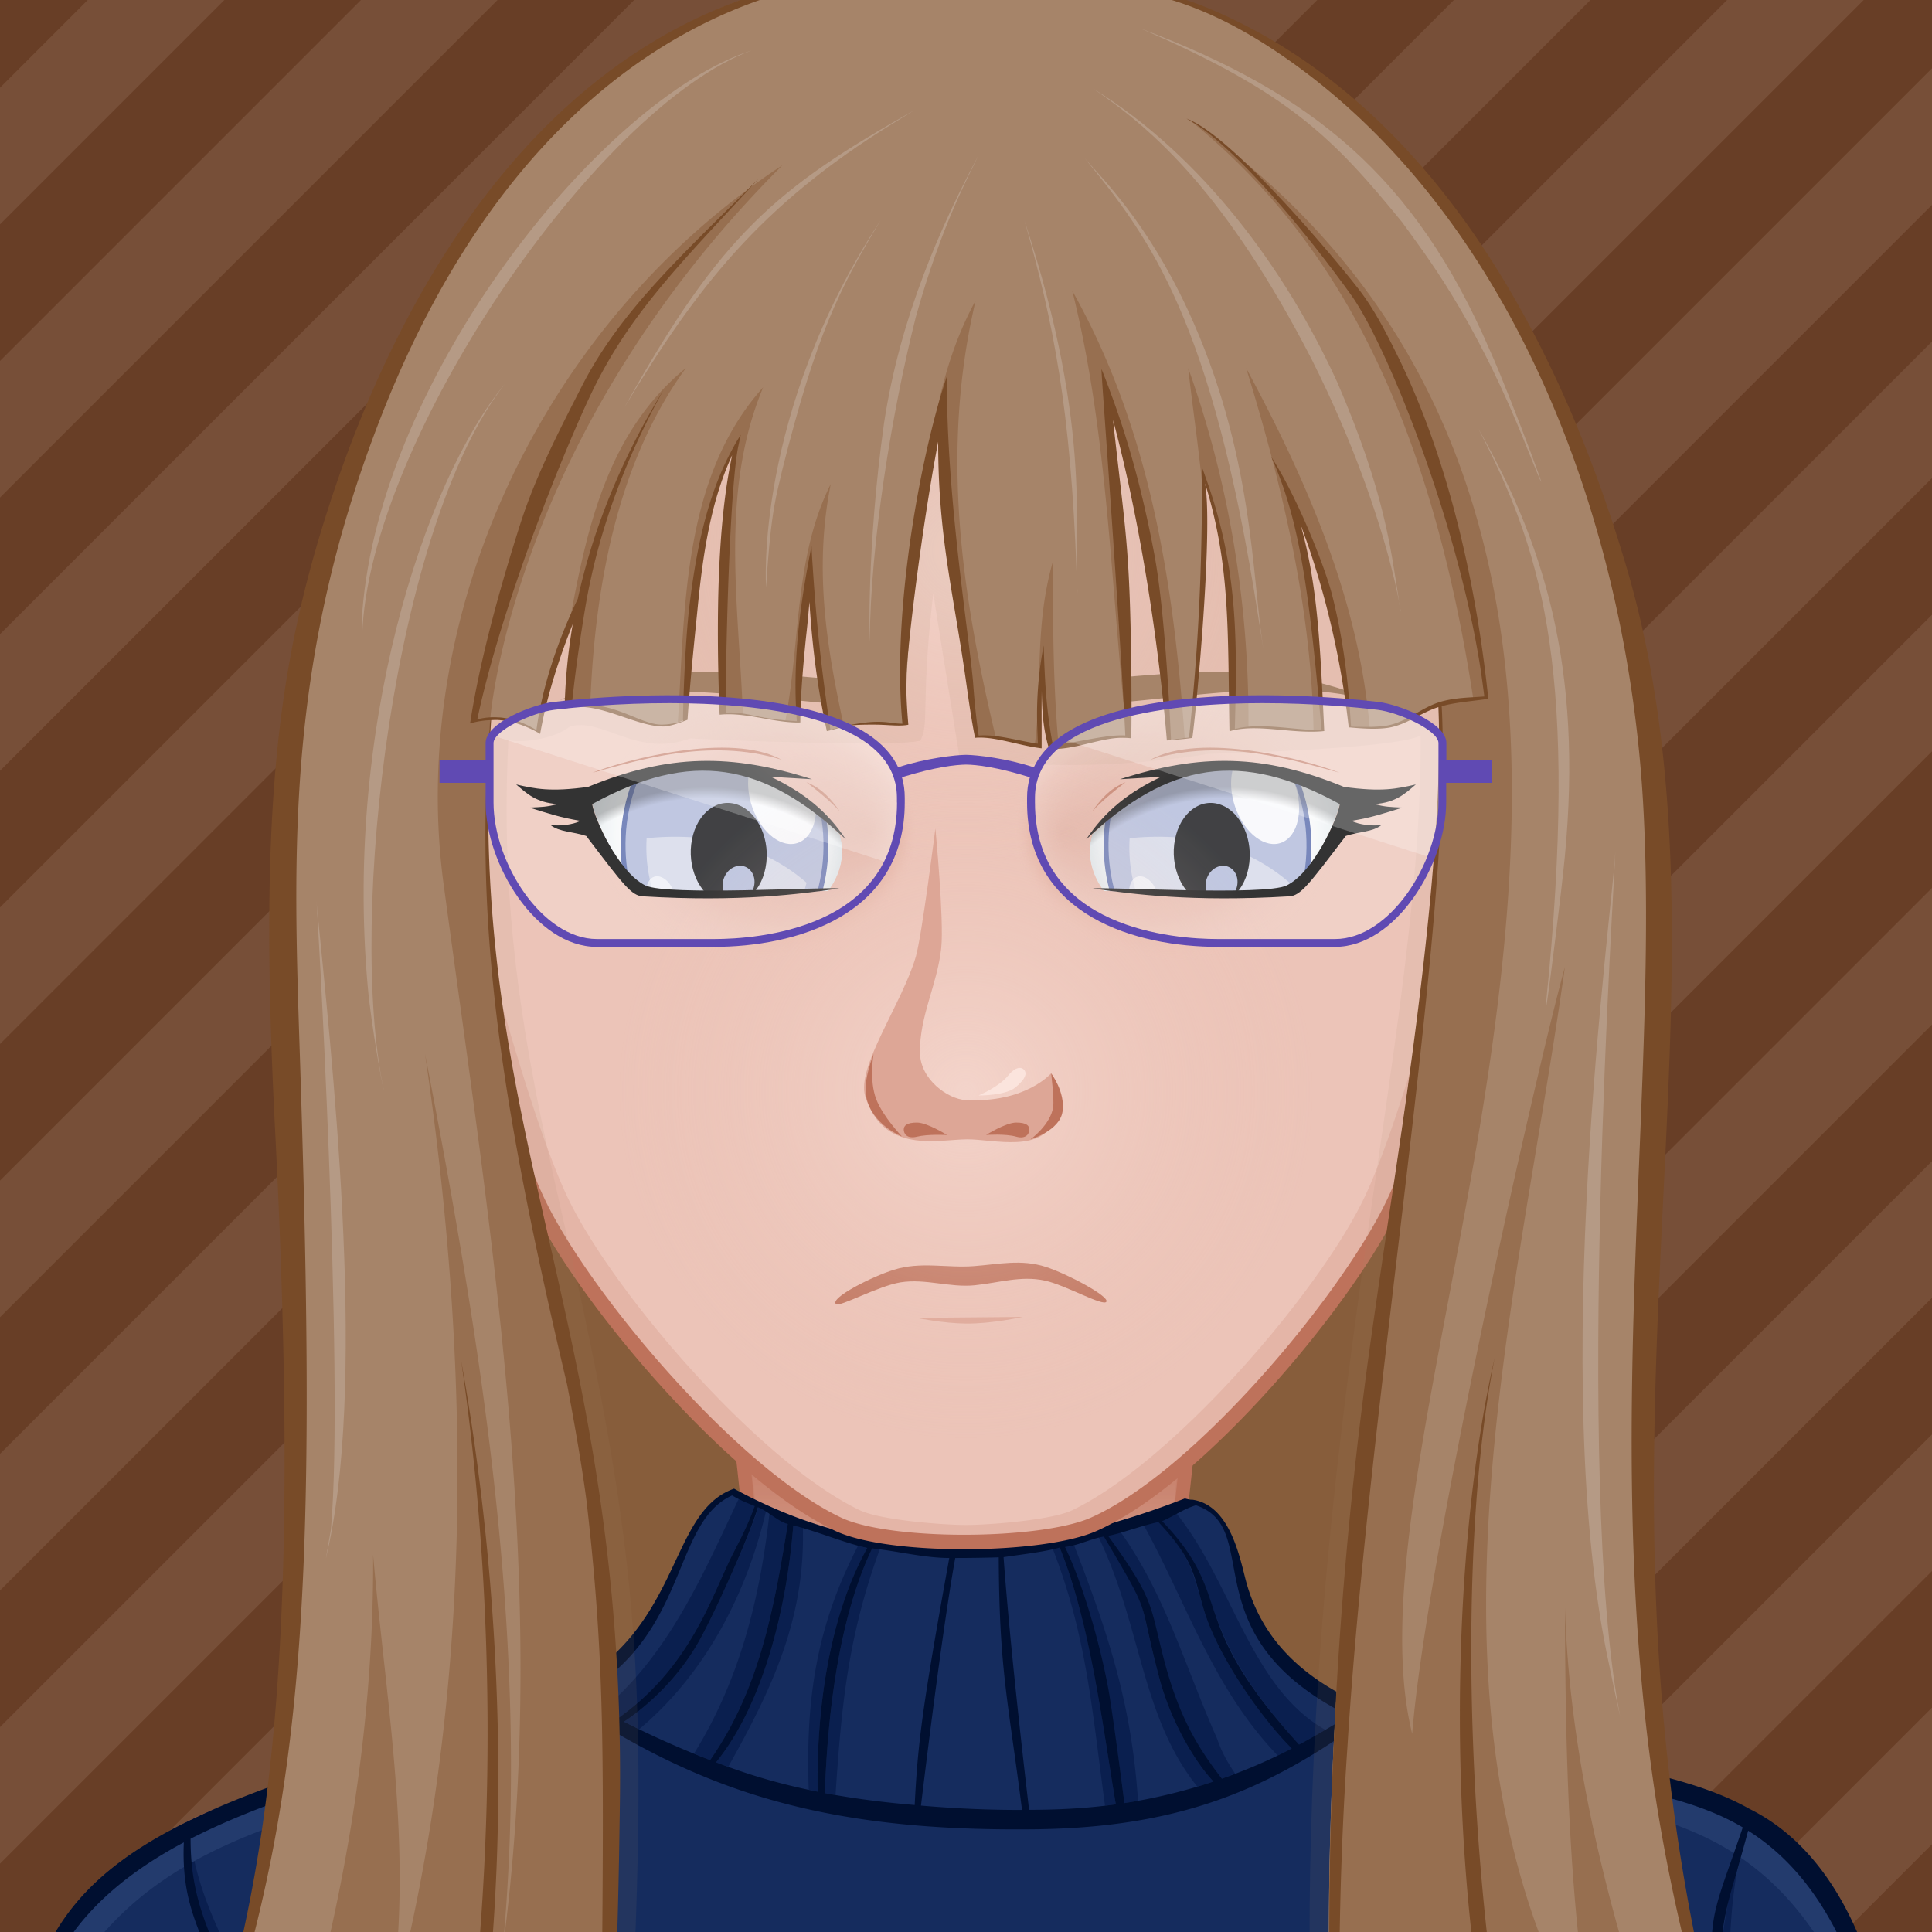 <svg xmlns="http://www.w3.org/2000/svg" width="500" height="500" viewBox="0 0 200 200" overflow="hidden"><defs><radialGradient id="h" cx="100" cy="113" r="40" gradientUnits="userSpaceOnUse" class="svga-on-canvas-facehighlight-gradient-single-0"><stop stop-opacity=".5" stop-color="#fbe4dd" offset="0"/><stop stop-opacity="0" stop-color="#ecc4b8" offset=".9"/></radialGradient><radialGradient id="i" cx="100" cy="57" r="36" gradientUnits="userSpaceOnUse" class="svga-on-canvas-facehighlight-gradient-single-1"><stop stop-opacity=".5" stop-color="#fbe4dd" offset="0"/><stop stop-opacity="0" stop-color="#ecc4b8" offset=".9"/></radialGradient><radialGradient id="b" cx="126.485" cy="86.435" r="13.37" gradientTransform="matrix(-1.017 0 0 1.017 202.565 -1.469)" gradientUnits="userSpaceOnUse" class="svga-on-canvas-eyesback-gradient-left-0"><stop stop-color="#fff" offset="0"/><stop stop-color="#fdfefe" offset=".544"/><stop stop-color="#f6f8f9" offset=".74"/><stop stop-color="#eaeff2" offset=".879"/><stop stop-color="#d9e3e8" offset=".992"/><stop stop-color="#d8e2e7" offset="1"/></radialGradient><radialGradient id="e" cx="126.484" cy="86.435" r="13.371" gradientTransform="translate(-2.565 -1.469) scale(1.017)" gradientUnits="userSpaceOnUse" class="svga-on-canvas-eyesback-gradient-right-0"><stop stop-color="#fff" offset="0"/><stop stop-color="#fdfefe" offset=".544"/><stop stop-color="#f6f8f9" offset=".74"/><stop stop-color="#eaeff2" offset=".879"/><stop stop-color="#d9e3e8" offset=".992"/><stop stop-color="#d8e2e7" offset="1"/></radialGradient><radialGradient id="c" cx="121.915" cy="85.945" fx="133.772" fy="85.978" r="16.863" gradientTransform="matrix(1 .021 .017 -.8 -45.234 152.149)" gradientUnits="userSpaceOnUse" class="svga-on-canvas-eyesfront-gradient-left-3"><stop stop-color="#dda696" offset="0"/><stop stop-opacity=".3" stop-color="#dda696" offset=".7"/><stop stop-opacity="0" stop-color="#ecc4b8" offset="1"/></radialGradient><radialGradient id="d" cx="72.994" cy="103.619" r="22.097" gradientTransform="matrix(1.046 -.054 .055 1.039 -8.936 .763)" gradientUnits="userSpaceOnUse" class="svga-on-canvas-eyesfront-gradient-left-4"><stop stop-opacity="0" offset=".95"/><stop stop-opacity=".3" offset="1"/></radialGradient><radialGradient id="f" cx="121.915" cy="85.945" fx="133.772" fy="85.978" r="16.863" gradientTransform="matrix(-1 .021 -.017 -.8 245.234 152.149)" gradientUnits="userSpaceOnUse" class="svga-on-canvas-eyesfront-gradient-right-3"><stop stop-color="#dda696" offset="0"/><stop stop-opacity=".3" stop-color="#dda696" offset=".7"/><stop stop-opacity="0" stop-color="#ecc4b8" offset="1"/></radialGradient><radialGradient id="g" cx="72.994" cy="103.619" r="22.097" gradientTransform="matrix(-1.046 -.054 -.055 1.039 208.936 .763)" gradientUnits="userSpaceOnUse" class="svga-on-canvas-eyesfront-gradient-right-4"><stop stop-opacity="0" offset=".95"/><stop stop-opacity=".3" offset="1"/></radialGradient><linearGradient id="a" x1="99.98" y1="171.27" x2="99.98" y2="136.351" gradientUnits="userSpaceOnUse" class="svga-on-canvas-chinshadow-gradient-single-0"><stop stop-opacity=".8" stop-color="#dda696" offset="0"/><stop stop-color="#be725b" offset=".7"/></linearGradient></defs><path d="M225 225H-25V-25h250v250z" fill="#774f38"/><path d="M-25 62.366V48.224L48.224-25h14.142L-25 62.366zM90.649-25H76.507L-25 76.507v14.142L90.649-25zm28.285 0h-14.142L-25 104.792v14.143L118.934-25zm28.285 0h-14.143L-25 133.075v14.143L147.219-25zM225-25h-7.071L-25 217.929V225h7.071L225-17.929V-25zM5.796-25H-8.345L-25-8.345V5.796L5.796-25zm28.285 0H19.939L-25 19.939v14.142L34.081-25zm141.422 0H161.36L-25 161.36v14.143L175.503-25zM-25-22.487L-22.487-25H-25v2.513zm250 174.263v-14.143L137.635 225h14.142L225 151.776zm0 28.286v-14.143L165.919 225h14.143L225 180.062zm0 28.283v-14.143L194.203 225h14.143L225 208.345zm0-84.852V109.35L109.351 225h14.142L225 123.493zm0 98.994L222.487 225H225v-2.513zm0-183.847V24.497L24.497 225H38.64L225 38.64zm0 56.568V81.066L81.066 225h14.142L225 95.208zm0-84.853V-3.787L-3.787 225h14.142L225 10.355zM203.787-25h-14.143L-25 189.646v14.141L203.787-25zM225 66.924V52.782L52.782 225h14.142L225 66.924z" fill="#683e26"/><path d="M151.582 41.064l-99.508-5.662S27 218.282 27 223.998c0 0 100.899.72 143.907 0-.804-7.919-19.325-182.934-19.325-182.934z" fill="#875d3b"/><path d="M190.858 199.866c-6.008-10.158-13.474-11.973-19.628-13.936-6.323-2.016-19.346-3.178-26.449-4.6-6.86-1.373-23.153-5.789-23.339-13.488-.192-8.066 4.291-40.09 4.291-40.09H74.005s4.487 32.023 4.294 40.09c-.184 7.699-16.48 12.115-23.341 13.488-7.104 1.422-20.125 2.584-26.448 4.6-6.156 1.963-13.624 3.777-19.632 13.936-3.644 6.16-6.008 16.133-6.008 27.133h194c-.001-11-2.361-20.973-6.012-27.133z" fill="#ecc4b8"/><path d="M121.442 167.843c2.495 10.929 18.165 13.698 26.293 15.325 21.909 4.379 33.772 5.134 42.297 19.539 2.903 4.916 5.459 15.864 5.962 24.153 1.835.291.531-17.432-5.136-26.994-9.742-16.472-29.089-15.135-46.077-18.535-6.86-1.373-23.153-5.789-23.339-13.488zm-42.884 0c-.186 7.699-16.479 12.115-23.339 13.488-16.988 3.4-36.335 2.063-46.077 18.535-5.667 9.563-6.971 27.285-5.136 26.994.503-8.289 3.059-19.237 5.962-24.153 8.524-14.405 20.388-15.16 42.297-19.539 8.128-1.627 23.798-4.397 26.293-15.325z" fill="#fbe4dd"/><path d="M51.206 189.513s28.641.299 33.473 1.885c2.314.758 8.372 5.633 8.372 5.633s-6.556-3.17-8.658-3.758c-4.883-1.364-33.187-3.76-33.187-3.76zm48.589 10.486c2.053-.041 7.887-3.799 7.887-3.799s-5.574 2.059-7.342 2.16c-1.491.086-6.366-1.238-6.366-1.238s4.138 2.91 5.821 2.877zm17.213-7.242c6.75-1.818 29.786-3.23 29.786-3.23s-23.791-.516-30.51 1.725c-2.252.752-7.562 5.16-7.562 5.16s6.064-3.058 8.286-3.655z" fill="#dda696"/><path d="M190.858 199.866c-9.741-16.471-29.122-15.142-46.077-18.535-6.86-1.373-23.153-5.789-23.339-13.488-.192-8.066 4.291-40.09 4.291-40.09H74.005s4.487 32.023 4.294 40.09c-.184 7.699-16.48 12.115-23.341 13.488-7.104 1.422-20.125 2.584-26.448 4.6-6.156 1.963-13.624 3.777-19.632 13.936C5.234 206.027 2.87 216 2.87 227h194c-.001-11.001-2.361-20.974-6.012-27.134z" fill="none" stroke="#be725b" stroke-width="1.5"/><path d="M86.802 168.302c5.312 2.491 21.035 2.373 26.401 0 2.491-1.102 5.112-2.879 7.755-5.086.699-10.328 3.327-29.728 3.986-34.51a186.78 186.78 0 00-3.428-.303H78.609c-1.305.103-2.578.216-3.811.339.66 4.783 3.223 23.705 3.958 34.093 2.751 2.351 5.475 4.262 8.046 5.467z" fill="url(#a)"/><path d="M1.21 226.811c-.09-1.096.089-6.144.169-7.69 1.305-24.199 9.403-29.321 42.489-39.116 15.99-4.732 20.453-6.269 26.144-18.359 1.614-3.43 3.009-6.393 6.011-7.444 15.289 8.429 28.472 8.16 47.416 1.143 3.516.491 4.597 4.978 5.414 8.217 5.254 20.016 37.606 15.497 52.146 23.753 15.091 7.44 15.778 32.33 15.631 39.781a.675.675 0 01.006.056c-19.631.831-170.956 1.234-195.426-.341z" fill="#152c5e"/><path d="M176.786 216.725c.847-10.266 1.101-18.312 4.157-27.83-4.426 14.753 1.476 26.354-7.266 34.423 1.097-2.637 2.839-3.32 3.109-6.593zM24 203c-1.608-3.938-3.672-7.405-4.444-13.604-.28.134-.394-.626-.666-.492 1.111 11.097 4.736 15.713 5.84 31.829-.174-5.776.804-13.975-.73-17.733zm97.459-46.726c-.581.144-1.164.78-1.75.899 8.181 7.474 2.813 10.296 14.771 23.422.333-.167 1.415-.766 2.718-1.523-7.879-4.461-9.65-15.535-15.739-22.798zM126 180c.447 1.342 1.101 2.482 1.859 3.603-.457.174-.908.362-1.37.522-2.363-3.073-4.632-6.134-6.139-12.489-1.558-6.561-.884-5.584-5.94-12.752.319-.045.954-.411 1.448-.491 4.785 6.63 6.75 13.975 10.142 21.607zm7.719 1.005c-.481.25-.969.488-1.457.725-6.715-7.001-9.364-15.664-13.832-23.789.307-.059.907-.818 1.188-.876 3.964 4.215 3.947 6.305 5.151 10.061 1.569 4.702 5.834 10.763 8.95 13.879zm-22.507-20.98c3.591 9.259 5.941 16.57 6.595 26.388-.469.085-.937.17-1.407.242-.65-5.13-1.491-10.462-1.739-11.689-.992-4.915-2.781-11.482-4.401-14.82.318-.033.634-.083.952-.121zm14.407 24.401c-.555.185-1.115.352-1.676.519-5.889-7.32-5.781-16.893-10.411-26.211.182-.025.465-.041.646-.068 5.14 8.711 3.5 6.198 5.83 15.03 1.221 4.617 3.743 8.768 5.611 10.73zm-10.11 2.359c-.369.053-.746.089-1.12.133-1.339-9.809-1.877-17.542-5.437-26.651.249-.022.499-.037.747-.062 3.223 7.918 4.532 19.147 5.81 26.58zm-24.428-26.421c-3.267 8.975-3.961 15.986-4.586 25.452-.369-.063-.742-.123-1.105-.191.281-8.057 1.408-18.063 4.9-25.33.263.027.527.045.791.069zm-15.692 22.53c-.419-.152-.842-.297-1.26-.458 5.056-6.227 7.374-16.511 7.99-24.521.332.081.663.15.995.226.239 9.451-3.2 16.69-7.725 24.753zm14.39-22.649c-4.003 7.147-5.299 17.074-5.13 25.23-.319-.063-.618-.137-.93-.203-.337-9.561.856-17.051 5.107-25.256.32.04.629.196.953.229zM66.165 179.01c-.527-.256-1.054-.51-1.576-.774 2.807-1.871 5.653-4.711 7.56-7.97 1.716-2.93 5.611-11.628 6.41-14.44.269.104.543.189.816.282-2.063 9.022-6.466 17.247-13.21 22.902zm7.344 3.195c-.559-.215-1.106-.456-1.661-.682 4.743-7.656 6.889-16.213 7.854-25.317.614.203 1.23 1.398 1.847 1.56-1.419 8.741-2.916 17.095-8.04 24.439zm4.72-26.5c-.65 1.82-1.54 3.55-2.45 5.311-2.167 4.379-4.345 11.597-11.83 16.88a78.31 78.31 0 01-1.618-.854c6.891-5.698 10.479-14.131 14.154-21.908.563.212 1.145.332 1.744.571z" fill="#0a1f4f"/><path d="M60.172 177.15l-1.928-1.29c-16.809 6.537-42.125 8.875-52 25.125-3.719 6.119-4.913 15.014-4.913 26.014 2.027-5.485.759-14.439 6.636-23.292 11.434-17.226 31.804-15.387 52.205-26.557zm129.861 26.557c5.067 9.34 4.608 17.807 6.636 23.292 0-11-2.281-19.354-4.913-26.014-7.483-18.933-33.191-16.791-50-23.328l-1.928 1.29c20.401 11.17 38.375 2.955 50.205 24.76z" fill="#233b6d"/><path d="M181.049 187.226c-14.496-8.229-46.88-3.804-52.1-23.69-.653-2.542-1.702-7.762-5.53-8.29-.188.037-.761-.129-.76-.129-15.076 5.88-30.845 7.63-46.67-1.011-7.111 2.493-5.169 15.246-18.61 21.22-5.86 2.654-13.6 4.395-24.6 7.98-25.782 8.41-30.463 16.581-31.5 35.81-.073 1.41-.273 6.859-.16 7.79 27.119 1.767 181.426.968 195.61.34.01-.05.01-.1 0-.149.288-14.425-2.905-33.573-15.68-39.871zm-57.25-31.402c7.203 2.412-.831 13.455 15.84 21.791-2.201 1.354-4.629 2.715-5.159 2.98-11.958-13.126-6.443-15.043-14.173-23.123 1.432-.646 2.152-1.228 3.492-1.648zm-3.882 1.739c3.964 4.215 3.648 5.807 4.853 9.563 1.568 4.703 5.833 10.764 8.949 13.88a54.134 54.134 0 01-7.229 3.12c-2.363-3.073-4.408-6.164-6.039-12.489-1.438-5.573-.936-6.018-5.741-12.652.999-.142 3.631-1.099 5.207-1.422zm-5.639 1.5c5.14 8.711 3.4 5.8 5.73 14.632 1.22 4.618 3.742 8.769 5.61 10.73-3.01 1-6.1 1.75-9.22 2.229-.65-5.13-1.414-10.458-1.64-11.689-1-5.454-2.881-11.482-4.501-14.82 1.282-.129 2.752-.891 4.021-1.082zm-4.579 1.142c3.223 7.918 4.532 19.146 5.81 26.58-2.942.418-6.063.57-8.979.57-.001-.025-1.897-15.809-2.641-26.162 2.028-.3 4.16-.531 5.81-.988zm-6.31 1.008c.05 11.677.956 14.712 2.41 26.152-3.489.01-6.97-.149-10.459-.45 2.365-19.61 3.55-25.632 3.55-25.632 1.842 0 3.513-.037 4.499-.07zm-5.12.07c-2.776 15.35-3.252 19.064-3.58 25.572-3.189-.268-6.325-.668-9.3-1.23.281-8.057 1.408-18.063 4.9-25.33 2.65.27 5.32.978 7.98.988zm-8.49-1.038c-4.003 7.147-5.299 17.074-5.13 25.23-3.873-.771-7.202-1.758-10.52-3.04 5.056-6.227 7.374-16.511 7.99-24.521 2.523.616 5.191 1.784 7.66 2.331zm-8.23-2.479c-1.419 8.741-2.916 17.096-8.04 24.439a96.06 96.06 0 01-8.92-3.97c2.807-1.871 5.653-4.711 7.56-7.97 1.716-2.93 5.511-11.429 6.31-14.241.98.38 2.09 1.481 3.09 1.742zm-5.76-2.962c.77.471 1.49.761 2.34 1.101-.65 1.82-1.44 3.351-2.35 5.111-2.167 4.379-4.345 11.597-11.83 16.88-1.39-.71-2.77-1.46-4.12-2.25 11.579-6.242 9.623-17.968 15.96-20.842zm-74.23 71.851c.136-3.996.887-16.321 3.59-22.41 2.73-6.149 8-10.39 13.88-13.52-.402 9.421 4.184 10.589 4.5 21.85.09 3.41.56 6.76 1.13 10.12-.26-3.53-.37-7.03-.35-10.57.058-10.247-4.58-12.021-4.58-21.779 7.43-3.782 15.967-6.216 24.41-8.761 4.94-1.479 9.94-3.029 14.56-5.359 13.184 8.692 25.449 13.279 47.35 13.149 15.873 0 25.119-4.104 34.9-11.109 13.149 6.077 30.126 5.28 39.46 10.91-1.655 4.925-2.791 7.494-3.1 10.18-.715 6.32.347 10.814-.561 16.62-.53 3.37-3.12 5.85-3.82 9.16 2.036-6.202 5.709-3.93 5.261-18.551-.257-8.245.476-8.458 2.779-17.069 11.486 7.199 14.441 24.116 15.091 37.58-33.237-.219-181.394-.161-194.5-.441z" fill="#000f30"/><path d="M144.004 125.052c-5.003 10.066-20.047 27.996-30.801 32.751-5.366 2.374-21.089 2.491-26.401 0-10.646-4.989-25.765-22.701-30.801-32.751-5.613-11.199-14.852-47.803-14.863-47.856a60.396 60.396 0 01-2.004-15.382C39.082 28.339 66.289 1.168 99.907 1.116c33.621-.052 60.913 27.032 60.963 60.506a60.457 60.457 0 01-1.952 15.389c-.017.052-9.318 36.779-14.914 48.041z" fill="#ecc4b8"/><path d="M110.152 1.969c26.994 6.24 47.097 30.337 47.052 59.111a60.441 60.441 0 01-2.004 15.382c-.012.053-8.61 36.669-14.13 47.856-4.859 9.849-19.7 27.043-30.067 32.019-2.163 1.037-8.694 1.529-11.001 1.529-2.307 0-8.837-.492-11-1.529-10.367-4.976-25.209-22.17-30.067-32.019-5.521-11.188-14.119-47.803-14.13-47.856a60.39 60.39 0 01-2.004-15.382C42.756 32.307 62.857 8.209 89.853 1.969 61.03 6.788 39.087 31.751 39.134 61.813a60.402 60.402 0 002.004 15.382c.012.053 9.232 36.665 14.863 47.856 5.052 10.041 20.207 27.65 30.801 32.751 2.658 1.28 9.305 1.827 12.954 1.824 3.646.003 10.791-.544 13.447-1.824 10.594-5.102 25.748-22.71 30.801-32.751 5.631-11.191 14.852-47.803 14.862-47.856a60.396 60.396 0 002.004-15.382c.048-30.062-21.895-55.025-50.718-59.844z" fill="#e4b5a7"/><path d="M144.004 125.052c-5.003 10.066-20.047 27.996-30.801 32.751-5.366 2.374-21.089 2.491-26.401 0-10.646-4.989-25.765-22.701-30.801-32.751-5.613-11.199-14.852-47.803-14.863-47.856a60.396 60.396 0 01-2.004-15.382C39.082 28.339 66.289 1.168 99.907 1.116c33.621-.052 60.913 27.032 60.963 60.506a60.457 60.457 0 01-1.952 15.389c-.017.052-9.318 36.779-14.914 48.041z" fill="none" stroke="#be725b" stroke-width="1.5"/><path d="M94.859 136.427c.259.002 11.018-.099 11.018-.099s-3.174.714-5.865.688c-2.324-.019-5.153-.589-5.153-.589z" fill="#dda696"/><path d="M86.537 134.998c-.649-.642 3.796-2.875 5.987-3.547 2.769-.882 5.481-.17 8.3-.383 2.571-.195 4.901-.735 7.421.076 2.277.733 6.579 3.048 6.292 3.601-.289.558-4.189-1.703-6.378-2.18-2.508-.534-4.781.241-7.28.488-2.558.254-5.083-.713-7.64-.307-2.319.368-6.345 2.605-6.702 2.252z" fill="#be725b"/><path d="M86.929 86.347a6.46 6.46 0 01.257 1.758c0 1.481-.523 2.881-1.44 4.135-4.077.038-16.966.706-18.935-.303-2.813-1.441-5.323-7.369-5.506-8.827 9.995-5.75 17.37-4.631 25.624 3.237z" fill="url(#b)"/><path d="M85.129 91.205c-1.521 7.45-7.283 11.838-12.882 9.792-5.594-2.044-8.899-9.75-7.376-17.2 1.521-7.454 7.296-11.841 12.89-9.794 5.59 2.043 8.891 9.748 7.368 17.202z" fill="#b0b9d9" stroke="#576aab" stroke-width=".5"/><path d="M83.496 91.379c-1.484 5.719-5.964 9.057-10.323 7.465-4.024-1.474-6.565-6.625-6.235-12.067a28.548 28.548 0 014.822-.093c-.017.078-.047.145-.063.225-.533 2.626.713 5.377 2.787 6.138 2.081.759 4.202-.764 4.738-3.387.066-.343.103-.687.113-1.025a19.138 19.138 0 014.161 2.744z" fill="#d4d8e8"/><path d="M76.421 83.326c-2.102-.804-4.249.797-4.791 3.59-.544 2.781.721 5.689 2.823 6.493 2.107.805 4.254-.797 4.797-3.577.548-2.795-.723-5.705-2.829-6.506zm.461 9.874c-.875.362-1.78-.119-2.021-1.079-.232-.958.286-2.022 1.167-2.377.881-.362 1.782.12 2.025 1.073.237.954-.284 2.02-1.171 2.383z" opacity=".9"/><path d="M69.42 94.872c-.648.518-1.613.056-2.168-1.042-.554-1.088-.47-2.391.181-2.911.641-.51 1.618-.047 2.168 1.042.544 1.09.466 2.394-.181 2.911z" fill="#fff" opacity=".6"/><path d="M83.243 86.895c-1.481 1.181-3.707.116-4.966-2.38-1.26-2.5-1.07-5.489.41-6.667 1.478-1.188 3.704-.123 4.958 2.378 1.259 2.5 1.078 5.483-.402 6.669z" fill="#fff" opacity=".9"/><path d="M56 88c0 13.808 8.06 24.999 18 24.999S92 101.808 92 88c0-13.809-8.06-25.001-18-25.001S56 74.191 56 88zm5.305-4.891c9.995-5.749 17.37-4.63 25.624 3.237a6.46 6.46 0 01.257 1.758c0 1.481-.523 2.881-1.44 4.135-4.077.038-16.966.706-18.935-.303-2.813-1.44-5.324-7.368-5.506-8.827z" fill="#ecc4b8"/><path d="M61.409 83.595c.522 1.979 2.833 7.026 5.401 8.342 1.969 1.009 14.857.341 18.935.303.917-1.253 1.44-2.653 1.44-4.135a6.46 6.46 0 00-.257-1.758c-8.166-7.784-15.476-8.95-25.31-3.407 1.968-5.724 8.522-9.952 16.34-9.987 9.393-.04 17.018 5.981 17.041 13.451.023 7.469-7.572 13.554-16.961 13.596-9.393.04-17.016-5.981-17.039-13.45a10.986 10.986 0 01.41-2.955z" fill="url(#c)"/><path d="M66.811 91.937c-2.813-1.441-5.323-7.369-5.506-8.827 9.995-5.749 17.37-4.63 25.624 3.237a6.46 6.46 0 01.257 1.758c0 1.481-.523 2.881-1.44 4.135-4.078.037-16.967.705-18.935-.303z" fill="url(#d)"/><path d="M61.338 79.989c3.414-1.34 14.297-4.254 19.581-1.339-7.571-2.357-15.137.167-19.581 1.339zm22.149.993c1.651.614 2.711 1.961 3.462 3.018-1.097-1.164-2.631-2.394-3.462-3.018z" fill="#be725b"/><path d="M84.061 80.665c-8.34-2.665-14.866-2.633-23.188.795-3.914.541-5.456.196-7.438-.252 1.121.955 2.072 1.884 4.313 2.033-1.188.298-1.629.301-2.938.361 1.983.619 3.232 1.038 5.29 1.375-.863.409-2.028.538-3.103.438.925.726 2.301.661 3.688 1.124 3.867 5.08 4.676 6.192 5.875 6.251 10.059.608 16.311-.248 20.313-.813-1.499-.19-17.826.781-20.063-.313-2.813-1.375-5.323-7.031-5.506-8.423 10.251-5.626 17.743-4.379 26.256 3.659-1.948-2.957-4.397-4.875-7.75-6.485l4.251.25z"/><path d="M113.071 86.347a6.46 6.46 0 00-.257 1.758c0 1.481.523 2.881 1.44 4.135 4.077.038 16.966.706 18.935-.303 2.813-1.441 5.323-7.369 5.506-8.827-9.995-5.75-17.37-4.631-25.624 3.237z" fill="url(#e)"/><path d="M135.129 91.205c-1.521 7.45-7.283 11.838-12.882 9.792-5.594-2.044-8.899-9.75-7.376-17.2 1.521-7.454 7.296-11.841 12.89-9.794 5.59 2.043 8.891 9.748 7.368 17.202z" fill="#b0b9d9" stroke="#576aab" stroke-width=".5"/><path d="M133.496 91.379c-1.484 5.719-5.964 9.057-10.323 7.465-4.024-1.474-6.565-6.625-6.235-12.067a28.548 28.548 0 014.822-.093c-.017.078-.047.145-.063.225-.533 2.626.713 5.377 2.787 6.138 2.081.759 4.202-.764 4.738-3.387.066-.343.103-.687.113-1.025a19.138 19.138 0 014.161 2.744z" fill="#d4d8e8"/><path d="M126.421 83.326c-2.102-.804-4.249.797-4.791 3.59-.544 2.781.721 5.689 2.823 6.493 2.107.805 4.254-.797 4.797-3.577.548-2.795-.723-5.705-2.829-6.506zm.461 9.874c-.875.362-1.78-.119-2.021-1.079-.232-.958.286-2.022 1.167-2.377.881-.362 1.782.12 2.025 1.073.237.954-.284 2.02-1.171 2.383z" opacity=".9"/><path d="M119.42 94.872c-.648.518-1.613.056-2.168-1.042-.554-1.088-.47-2.391.181-2.911.641-.51 1.618-.047 2.168 1.042.544 1.09.466 2.394-.181 2.911z" fill="#fff" opacity=".6"/><path d="M133.243 86.895c-1.481 1.181-3.707.116-4.966-2.38-1.26-2.5-1.07-5.489.41-6.667 1.478-1.188 3.704-.123 4.958 2.378 1.259 2.5 1.078 5.483-.402 6.669z" fill="#fff" opacity=".9"/><path d="M126 62.999c-9.94 0-18 11.193-18 25.001 0 13.808 8.06 24.999 18 24.999S144 101.808 144 88c0-13.809-8.06-25.001-18-25.001zm7.189 28.938c-1.969 1.009-14.857.341-18.935.303-.917-1.253-1.44-2.653-1.44-4.135 0-.601.096-1.187.257-1.758 8.254-7.868 15.629-8.986 25.624-3.237-.182 1.458-2.693 7.386-5.506 8.827z" fill="#ecc4b8"/><path d="M138.591 83.595c-.522 1.979-2.833 7.026-5.401 8.342-1.969 1.009-14.857.341-18.935.303-.917-1.253-1.44-2.653-1.44-4.135 0-.601.096-1.187.257-1.758 8.166-7.784 15.476-8.95 25.31-3.407-1.968-5.724-8.522-9.952-16.34-9.987-9.393-.04-17.018 5.981-17.041 13.451-.023 7.469 7.572 13.554 16.961 13.596 9.393.04 17.016-5.981 17.039-13.45a10.986 10.986 0 00-.41-2.955z" fill="url(#f)"/><path d="M133.189 91.937c2.813-1.441 5.323-7.369 5.506-8.827-9.995-5.749-17.37-4.63-25.624 3.237a6.46 6.46 0 00-.257 1.758c0 1.481.523 2.881 1.44 4.135 4.078.037 16.967.705 18.935-.303z" fill="url(#g)"/><path d="M119.081 78.65c5.284-2.915 16.167-.001 19.581 1.339-4.444-1.172-12.01-3.696-19.581-1.339zm-6.03 5.35c.751-1.057 1.811-2.404 3.462-3.018-.831.624-2.365 1.854-3.462 3.018z" fill="#be725b"/><path d="M115.939 80.665c8.34-2.665 14.865-2.633 23.188.795 3.914.541 5.456.196 7.438-.252-1.121.955-2.072 1.884-4.313 2.033 1.188.298 1.629.301 2.938.361-1.983.619-3.232 1.038-5.29 1.375.863.409 2.028.538 3.103.438-.925.726-2.301.661-3.688 1.124-3.867 5.08-4.676 6.192-5.875 6.251-10.059.608-16.311-.248-20.313-.813 1.499-.19 17.826.781 20.063-.313 2.813-1.375 5.323-7.031 5.506-8.423-10.251-5.626-17.743-4.379-26.256 3.659 1.948-2.957 4.397-4.875 7.75-6.485l-4.251.25z"/><path d="M140.204 113.007c.035 22.275-17.995 40.365-40.273 40.396-22.274.036-40.361-17.993-40.396-40.272-.034-22.274 17.995-40.361 40.273-40.396 22.275-.034 40.363 17.995 40.396 40.272z" fill="url(#h)"/><path d="M135 55.999c0 19.329-15.671 35-35 35s-35-15.671-35-35 15.671-35 35-35 35 15.671 35 35z" fill="url(#i)"/><path d="M57.992 72.441c14.723-3.028 33.357 2.799 33.336-.649 0-.869-.892-1.128-1.755-1.194-14.881-1.265-21.274-2.175-31.581 1.843zm84.016 0c-4.028-.829-6.352-1.175-12.865-.904-7.413.219-20.486 2.799-20.471.254 0-.869.892-1.128 1.755-1.194 14.953-1.269 21.281-2.171 31.581 1.844z" fill="#a68469"/><path d="M96.831 85.761s-1.399 11.117-2.026 13.281c-1.379 4.752-6.168 11.418-5.239 14.43 1.859 6.022 7.537 4.493 10.524 4.471 2.763-.022 8.072 1.552 9.162-2.37.352-1.266-.441-4.466-.441-4.466s-2.644 3.112-8.875 2.767c-1.778-.099-4.671-2.096-4.704-4.912-.043-3.817 1.802-7.036 2.205-10.825.304-2.878-.606-12.376-.606-12.376z" fill="#dda696"/><path d="M105.194 116.207c1.075 0 1.366.326 1.366.729 0 .404-.335 1.026-1.366.73-1.134-.323-3.113-.175-3.113-.175s2.036-1.284 3.113-1.284zm-10.272 0c-1.077.001-1.366.328-1.366.733-.001.403.323.983 1.366.729 1.15-.282 3.112-.175 3.112-.175s-2.035-1.283-3.112-1.287zm13.888-5.1s1.489 1.933 1.18 3.975c-.301 1.983-3.31 2.861-3.31 2.861s2.089-1.516 2.342-3.356c.118-.862-.212-3.48-.212-3.48zm-18.383-1.986s-1.086 2.704-.772 4.352c.571 2.976 3.704 4.164 3.704 4.164s-1.955-2.039-2.65-3.842c-.761-1.97-.282-4.674-.282-4.674z" fill="#be725b"/><path d="M105.141 112.549c1.043-.889 1.148-1.396.932-1.729-.215-.334-.841-.545-1.714.528-.963 1.18-3.056 2.054-3.056 2.054s2.795.035 3.838-.853z" fill="#fbe4dd"/><path d="M38.854 237.82l9.88-202.719 105.496 1.162 1.025 203.314s-105.203-.463-116.401-1.757zm98.252-2.541c-4.241-47.633 1.152-84.777 5.499-114.713 2.44-16.806 4.572-31.486 4.458-44.428-2.542 1.415-21.941 1.903-21.941 1.903-14.513 2.338-25.333.387-25.782.438-1.982-12.335-2.297-14.256-2.726-17.048-1.333 11.235-.355 13.67-1.37 15.249-2.873.713-22.804-.167-23.806-.237-5.478 2.035-9.035-2.194-12.427-1.241-1.982 1.505-5.386 1.669-6.386 1.42-1.023 20.123 2.42 35.283 6.058 51.303 9 39.633 8.399 50.872 5.508 104.881.001 0 62.261 2.128 72.915 2.473z" fill="#a68469" opacity=".1"/><path d="M177.393 209.541c-15.107-60.344 3.552-108.071-9.179-151.026-6.063-20.427-18.396-46.964-42.724-57.386-6.483-2.787-12.601-3.207-19.46-2.256C102.159-2.304 97.966-2.9 93.568-2.9c-30.232 0-49.746 25.833-59.244 54.789-5.943 18.135-7.341 33.902-5.755 64.884 3.633 70.935-3.103 88.369-14.274 117.075 17.224.024 36.536 4.694 63.515 4.779 22.28.08 102.989.006 109.574-.733-6.407-14.509-7.435-18.125-9.991-28.353zm-38.087 27.813c-44.235-1.525-58.379.504-77.335-.458 3.085-57.769 3.929-68.17-5.236-108.528-3.815-16.8-7.374-32.516-5.986-53.916 1.84-.071 3.204.365 4.861 1.224v.005c.079.043.154.086.23.131.05-.268.105-.577.162-.836l.118-.089-.098-.02c.638-3.158 1.735-6.719 3.175-10.297l.191.054a59.613 59.613 0 00-.838 8.586l-.03.053c3.296-.917 7.163 1.845 10.161 1.845.87-.06 1.588-.369 2.394-.662 1.102-15.937 2.326-22.387 4.625-27.361l.188.063c-1.329 6.207-1.753 14.946-1.297 26.715l-.012.016c2.685-.26 5.862.912 8.171.815 0-3.915.676-9.192.94-12.385l.199.002c.403 6.263 1.163 10.374 1.782 13.256 5.281-1.185 5.041-.413 7.762-.57.189-.009.377-.028.556-.064l.03-.046-.1.008c-.677-8.054 2.333-25.156 3.102-29.187l.198.019c-.008 7.96.718 11.325 3.793 30.548 1.722-.197 4.705.844 6.717 1.081 0-3.986-.013-3.709.01-5.85h.199c.033 2.019.142 3.989.735 5.933 3.159.066 5.395-1.403 8.343-1.122.369-16.421-1.055-25.078-1.897-32.829l.196-.037c4.08 15.22 5.452 31.663 5.565 33.095.38-.028 1.758-.133 2.461-.246.431-3.141 2.143-21.364 1.309-26.247l.194-.046c2.643 8.591 2.331 15.253 2.524 25.565 2.552-.785 6.706.343 9.615.015-.4-7.699-.557-14.668-2.451-21.243l.189-.063c2.292 5.971 4.105 13.197 4.986 20.951l.045-.025c6.444.5 5.332-.919 9.239-2.14 1.388 36.867-17.048 86.646-9.685 164.287z" fill="#a68469"/><path d="M180.326 238.184c-13.273.212-38.624-.278-41.021-.829-2.923-30.82-1.775-57.236.579-80.211 3.563-34.778 9.895-61.65 9.112-83.836.153-1.482 2.837-.396 3.497-1.095-4.5-29.25-14.214-47.686-29.494-59.91 64.384 45.135 14.583 132.535 23.191 167.176 1.473-18.377 13.012-69.387 15.809-79.376-5 36-17 78 3 112-2.631-14.907-2.954-30.583-2.994-45.681.771 25.114 10.241 48.194 18.321 71.762zM58.674 65.947c.174-.459.336-.917.522-1.377l.191.054a59.613 59.613 0 00-.838 8.586l-.03.053c.829-.23 1.694-.228 2.572-.096.46-12.512 2.842-25.349 9.909-35.065-8.61 7.044-10.48 17.765-12.326 27.845zM101 31.102c-4.32 7.921-5.012 16.878-5.807 25.753a251.31 251.31 0 011.828-11.146l.198.019c-.008 7.96.718 11.325 3.793 30.548.581-.066 1.31.014 2.092.15C99.585 61.645 97.306 46.8 101 31.102zm6.107 46.153c.21.036.428.078.622.101 0-3.986-.013-3.709.01-5.85h.199c.033 2.019.142 3.989.735 5.933.322.007.628-.012.933-.033-.598-6.521-.606-12.56-.606-19.304-1.919 6.715-1.081 12.512-1.893 19.153zm9.565-.95c.116.006.227 0 .345.012.369-16.421-1.055-25.078-1.897-32.829l.196-.037c4.08 15.22 5.452 31.663 5.565 33.095a54.77 54.77 0 001.757-.156c-1.144-16.075-3.59-31.982-11.638-46.289 3.768 15.072 3.988 31.03 5.672 46.204zm19.307-.659c.347-.006.685-.021 1.005-.058-.4-7.699-.557-14.668-2.451-21.243l.189-.063c2.292 5.971 4.105 13.197 4.986 20.951l.045-.025a31.81 31.81 0 002.031.1c-1.098-13.198-6.537-25.602-12.785-37.206 3.852 12.514 6.768 25.029 6.98 37.544zM124.84 56.501c.076-2.761.039-5.108-.189-6.448l.194-.046c2.643 8.591 2.331 15.253 2.524 25.565.555-.17 1.193-.239 1.87-.264.08-12.715-1.994-25.322-6.239-37.208.654 5.894 1.731 12.213 1.84 18.401zM86 50.102c-3.781 7.562-3.098 16.018-4.701 24.521a9.47 9.47 0 001.45.07c0-3.915.676-9.192.94-12.385l.199.002c.403 6.263 1.163 10.374 1.782 13.256.642-.144 1.2-.258 1.694-.35C85.62 67.168 84.213 59.034 86 50.102zm-7-10c-8.426 9.362-8.087 23.107-8.83 34.67.297-.103.594-.213.904-.326 1.102-15.937 2.326-22.387 4.625-27.361l.188.063c-1.329 6.207-1.753 14.946-1.297 26.715l-.012.016c.748-.072 1.534-.029 2.329.063-.461-11.604-2.373-23.121 2.093-33.84zm2-23c-25.15 16.485-39 47-35 75 5 37 11 73 6 110 3-31-2-62-8-93 5 34 5 68-4 101 3.177-16.681.047-32.73-1.376-49.151.141 25.13-5.941 50.009-14.846 73.181 16.549.846 36.42 3.267 38.192 2.766 3.085-57.769 3.929-68.17-5.236-108.528-3.815-16.8-7.374-32.516-5.986-53.916 0-.001 2.159-29.259 30.252-57.352z" fill="#976f50"/><path d="M64.672 42.118C74.59 24.24 80.38 19.473 94.632 11.415c.176-.104-.702.439-2.147 1.33-13.909 8.561-20.427 17.138-27.813 29.373zm71.07-5.005c9.163 18.181 9.775 30.657 9.025 24.705-.8-4.99-1.419-10.855-6.312-22.197-5.369-11.776-14.072-23.532-25.283-30.441 6.265 4.251 13.787 10.928 22.57 27.933zm-44.215 6.623c-1.861 13.125-1.499 23.37-1.487 22.57.06-9.996 2.285-23.7 4.771-33.506 2.673-9.599 5.599-14.82 6.494-16.746-3.897 7.315-8.106 16.715-9.778 27.682zm19.918 15.555c.067 1.53.117 2.458.109 2.274-.562-6.037 1.766-16.643-5.494-38.71 3.005 10.557 4.782 19.543 5.385 36.436zm18.82 4.629c.329 2.116.547 3.4.509 3.145-1.188-7.196-.94-20.108-7.805-34.964-4.252-9.161-8.862-13.611-10.668-15.707 6.751 8.26 13.186 16.734 17.964 47.526zm-50.962-3.106c.534-8.417 1.123-9.623 1.675-12.166 3.557-14.121 5.869-18.655 10.179-25.844-13.126 20.091-11.854 38.01-11.854 38.01zm-41.798 2.559c-.024.471-.016 2.812-.008 2.419.584-20.045 24.285-54.716 40.33-60.582-15.512 4.981-38.491 33.758-40.322 58.163zm.683 39.976c.687 5.613 1.616 9.97 1.536 9.472-3.8-17.919 1.102-58.568 12.54-73.07-8.319 9.994-16.889 36.062-14.076 63.598zm-3.931 54.972c-.697 3.996-.614 3.458-.165 1.388 3.824-18.365.212-50.656-1.332-66.366.001-1.006 2.915 49.069 1.497 64.978zM145.164 23.022c2.272 3.198 7.384 9.497 12.905 23.33 4.216 10.549-1.739-5.479-3.84-10.089-7.777-18.021-18.42-26.645-36.157-33.313 15.418 6.636 19.979 11.373 27.092 20.072zm15.185 77.712c-1.174 11.388 1.192-7.638 1.439-10.115 2.257-19.967-1.41-33.458-8.753-46.237 6.236 12.022 10.295 23.795 7.314 56.352zm6.256 71.737c.702 3.44 1.178 5.512 1.091 5.1-4.749-24.438-.502-87.206-.472-89.487-.281 6.191-7.091 54.755-.619 84.387z" fill="#b59a85"/><path d="M177.489 209.517c-15.15-60.52 3.6-107.91-9.18-151.03-7.061-23.79-20.16-47.76-42.78-57.45-6.84-2.94-13.17-3.16-19.47-2.26-7.271-2.21-16.46-2.55-25.811.07-24.32 6.79-38.6 30.39-46.02 53.01-5.61 17.12-7.43 32.3-5.76 64.92 3.57 69.692-2.795 87.556-14.32 117.17 17.259 0 36.599 4.694 63.66 4.779 22.157.084 104.198.003 109.72-.75-6.386-14.459-7.451-18.108-10.039-28.459zm-50.48 27.379c-28.229-.85-46.33.71-64.63-.079-.101-.005-.202-.013-.303-.017.586-10.989 1.823-25.713 2.103-51.044.452-48.899-16.046-69.102-13.336-111.208.227-.008.457-.022.677-.012.25.01.49.04.72.08 1.22.17 2.3.61 3.27 1.12 0 .03 0 .06-.01.08.02-.02.03-.04.04-.06.13.07.25.14.38.22 0-.05.01-.1.02-.15.05-.27.1-.55.16-.83 0-.04.01-.07.02-.11.66-3.27 1.79-6.85 3.17-10.28a59.5 59.5 0 00-.84 8.6c0 .06-.01.12 0 .18.24-.07.48-.13.72-.16 3.13-.44 6.75 2.02 9.58 1.98.67-.05 1.31-.28 1.95-.51.16-.07.31-.12.47-.18.31-4.51.82-9.25 1.05-11.59.53-5.39 1.31-10.91 3.57-15.8-1.09 5.09-1.83 13.05-1.3 26.74 0 .04.01.08.01.12.2-.02.41-.04.62-.04.82-.03 1.67.06 2.52.19.1.01.2.03.29.04 1.53.25 3.07.6 4.57.62.12 0 .23 0 .35-.01v-.11c.01-2.05.18-4.74.59-8.73.14-1.21.25-2.42.35-3.63.39 6.06 1.1 10.09 1.79 13.3 0 .02.01.05.01.07.14-.03.27-.06.39-.09 1.93-.49 2.02-.59 4.55-.58 1.16 0 2.06.13 2.91.08.2-.01.4-.03.59-.07 0-.05-.01-.1-.01-.14-.17-2.02-.24-3.89-.18-5.14.14-3.1 1.56-15 3.28-24.02-.01 9.93 1.6 15.67 2.9 24.94.26 1.86.52 3.71.88 5.53.01.06.02.12.029.19.131-.02.271-.03.41-.03 1.84-.03 4 .75 6.11 1.06.13.02.26.04.38.05v-2.67c-.01-1.27 0-2.36.01-3.29.04 2.49.19 3.89.63 5.58.04.14.08.29.131.45.159 0 .319.01.47.01.149-.01.29-.01.43-.02 1.79-.11 3.5-.72 5.26-1.02.62-.11 1.2-.15 1.75-.12.2 0 .4.02.601.04.01-.08.01-.17 0-.25.029-1.56.029-3.4.01-5.6-.13-14.33-.6-15.11-1.9-27.1 4.295 16.023 5.57 33.176 5.57 33.176s1.846-.128 2.642-.266c.438-3.102 2.152-21.467 1.318-26.35 2.63 8.55 2.33 15.2 2.521 25.58.01.03.01.06.01.09.18-.06.359-.11.54-.14 2.67-.55 5.96.38 9 .14l.27-.03c0-.03-.01-.06-.01-.1-.4-8.32-.64-14.98-2.45-21.26 2.181 5.68 4.08 13 4.95 20.66 0 .02.01.04.01.07 0 .05.011.1.011.15.01.03.01.06.02.1.08.01.16.01.25.02 1.23.11 2.47.19 3.65.05 1.994-.247 3.513-1.582 5.379-2.165.667 15.533-3.643 42.797-5.319 54.003-.839 5.757-1.671 11.249-2.304 16.2-4.776 36.774-4.247 71.054-2.08 93.846-3.753-.104-7.801-.221-12.19-.354zm34.33.891c-1.8-7.09-3.66-14.75-4.26-17.54-4.78-22.08-6.68-57.7-2.35-79.69-4.511 19.601-5.551 53.73 1.359 80.94.95 3.74 2.66 9.79 4.641 16.28-5.631-.109-12.501-.275-20.942-.51-.994-13.384-1.845-33.824-.302-56.421 2.255-36.467 10.913-86.177 9.76-107.737.274-.075.549-.15.834-.203.24-.05.48-.09.72-.13.96-.15 1.94-.25 2.9-.38l.37-.06c-.021-.09-.03-.18-.03-.28-.74-6.93-2.86-22.16-9.47-35.44-1.13-2.28-2.32-4.61-3.88-6.63-3.04-3.91-13.34-16.09-17.87-17.71 5.41 2.95 13.46 13.25 17.09 18.32 3.9 5.53 11.52 24.85 13.56 40.08.061.47.131.95.19 1.42-.97.08-1.96.1-2.93.23a7.8 7.8 0 00-.7.11c-.42.08-.83.18-1.23.32-1.93.68-3.449 2.17-5.54 2.4-1.109.13-2.26.1-3.399.05 0-.09-.01-.18-.021-.27.011-.01.03-.01.04-.02-.01 0-.029 0-.04.01-.279-4.54-.79-8.8-1.95-13.38-.579-2.27-2.67-7.84-5.1-12.25-.4-.72-.8-1.4-1.21-2.04.3.67.59 1.35.85 2.05 2.421 6.29 3.271 14.06 4.381 26.28-2.79.02-6.21-.83-8.98-.13.23-8.92.4-16.72-3.11-26.27-.09-.27-.189-.53-.29-.8v.65c.018 10.723-.445 18.599-1.341 27.3l-1.868.208c-.281-6.221-.846-14.428-1.7-19.028-1.32-7.09-2.931-12.55-4.62-17.04-.29-.8-.58-1.55-.88-2.28.02.47.05.94.08 1.41l.06.89c1.37 19.23 2.05 29.71 2.33 35.64-.43-.02-.91-.01-1.45.05-1.93.2-3.81.71-5.75.89-.1.01-.2.02-.31.01-.641-3.39-.811-6.35-.92-9.67a.028.028 0 010-.04 9.525 9.525 0 01-.021-.56 37.702 37.702 0 00-.68 7.91c.01.39.04 1.22.08 2.26-1.971-.27-4.221-1-6.13-.84-.41-2.81-.541-5.15-.601-5.79-.5-5.21-2.49-17.76-2.67-28.99-.01-.83-.01-1.65 0-2.46-.03.08-.06.17-.09.26-.24.73-.49 1.52-.73 2.38-2.43 8.47-4.82 22.83-3.8 33.37-1.58.02-2.19-.74-7.46.6-.66-4.44-1.37-9.72-1.83-16.91-.05-.68-.09-1.39-.12-2.11-.13.69-.27 1.39-.4 2.12-.85 4.72-1.57 10.17-1.12 16.04-1.97-.09-3.37-.38-4.54-.6l-.28-.06c-.91-.17-1.7-.29-2.55-.22.04-9.19.5-23.44 1.29-27.48l.15-.72c.04-.19.08-.38.13-.57-.24.37-.46.73-.67 1.11v.01c-2.87 5.07-4 11.09-4.68 16.86-.26 2.15-.57 6.99-.64 11.66-.66.18-1.32.34-1.98.36-2.37.18-5.19-2.63-9.53-1.96.26-2.61.69-5.89 1.39-10.11.13-.77.27-1.54.43-2.3.12-.56.24-1.12.37-1.68 1.53-6.51 4.05-12.69 7.29-18.56-4.84 7.94-7.48 15.26-8.86 21.6-2.1 4.37-3.69 9.15-4.28 13.58-.96-.58-2.05-1.07-3.28-1.24a3.26 3.26 0 00-.7-.07c-.67-.05-1.38.01-2.14.2 1.06-5.01 2.81-10.72 4.72-16.16.05-.14.1-.27.14-.41 2.31-6.51 4.81-12.58 6.62-16.49 4.05-8.76 9.38-13.92 17.64-22.9-7.84 7.83-14.29 13.62-18.31 21.5-2.34 4.59-4.76 9.25-6.34 14.17-1.32 4.14-3.99 12.8-5.18 20.49-.02.08-.03.16-.04.23.24-.08.47-.13.7-.18a8.668 8.668 0 011.384-.166c-1.706 21.073 1.026 39.395 7.971 68.821 0 0 1.324 6.811 2.002 12.007 2.208 19.151 1.688 29.073 1.495 63.551.009 5.47-.461 11.988-.714 17.839-5.923-.293-11.821-.83-17.718-1.401.91-2.79 1.93-5.59 2.73-8.08 4.77-14.79 7.95-48.95 1.23-86.431 4.23 28.811 3.22 58.641-.75 81.271-.67 3.82-2.34 8.6-3.64 13.2-6.5-.63-12.99-1.271-19.51-1.61-3.19-.17-6.16-.24-9.08-.29 16.37-39.41 18.46-57.8 16.27-124.56-.68-20.86-1.4-40.54 8.37-65.61 16.17-41.49 46.03-49.89 65.84-44.35.189.04.38.1.57.15.27-.03.54-.07.81-.1 9.23-1.1 16.92.36 26.6 7.13 23.62 16.52 35.21 48.19 36.87 76.97 1.65 28.58-4.13 64.52.98 100.85 1.78 12.64 5.04 24.949 8.85 37.12.44 1.51 3.83 9.34 6.96 16.529-3.54.361-9.22.541-25.54.231z" fill="#784b28"/><path d="M91.69 89.23c-3.71 7.46-14.12 8.15-17.78 8.15H61.79c-5.75 0-10.86-7.99-10.86-14.29v-6.16c0-.23.11-.46.29-.7l40.47 13zm18.68-12.58c-2.07 1.43-3.39 3.35-3.39 5.92v.5c0 2.44.5 4.47 1.34 6.15 3.71 7.46 14.12 8.15 17.78 8.15h12.12c4.09 0 7.85-4.05 9.68-8.66l-37.53-12.06z" fill="#fff" opacity=".2"/><path d="M91.69 89.23L51.21 76.22c.99-1.32 4.4-2.7 6.15-2.91 2.18-.26 6.63-.69 11.94-.69 8.86 0 23.72 1.29 23.72 9.96v.5c0 2.44-.5 4.47-1.33 6.15zm57.38-6.15v-6.16c0-.23-.11-.46-.29-.7-.99-1.32-4.4-2.7-6.15-2.91-2.18-.26-6.63-.69-11.94-.69-6.23 0-15.41.64-20.33 4.03l37.53 12.06c.75-1.86 1.18-3.81 1.18-5.63z" fill="#fff" opacity=".4"/><path d="M149.73 78.68v-1.76c0-2.1-4.9-3.99-7.01-4.25-9.42-1.12-31.52-2.02-35.7 6.76-2.78-.92-5.88-1.28-7.02-1.29-1.14.01-4.24.37-7.02 1.29-4.17-8.77-26.27-7.88-35.7-6.76-2.11.25-7.01 2.14-7.01 4.25v1.76H45.5v2.36h4.77v2.04c0 6.3 5.15 14.94 11.51 14.94H73.9c8.33 0 19.76-3.13 19.76-14.94v-.5c0-.76-.1-1.46-.29-2.12 3.46-1.07 5.55-1.29 6.62-1.31 1.07.01 3.16.24 6.62 1.31-.19.66-.29 1.36-.29 2.12v.5c0 11.81 11.44 14.94 19.76 14.94h12.12c6.36 0 11.51-8.64 11.51-14.94v-2.04h4.77v-2.36h-4.75zm-56.87 4.4c0 13.11-14.5 14.13-18.95 14.13H61.79c-5.66 0-10.7-7.9-10.7-14.13v-6.16c0-1.31 4.09-3.18 6.29-3.44 2.17-.26 6.62-.69 11.92-.69 8.8 0 23.55 1.27 23.55 9.79v.5zm56.05 0c0 6.23-5.04 14.13-10.7 14.13h-12.12c-4.45 0-18.95-1.02-18.95-14.13v-.5c0-8.52 14.76-9.79 23.55-9.79 5.31 0 9.75.43 11.92.69 2.2.26 6.3 2.13 6.3 3.44v6.16z" fill="#604ab3"/></svg>